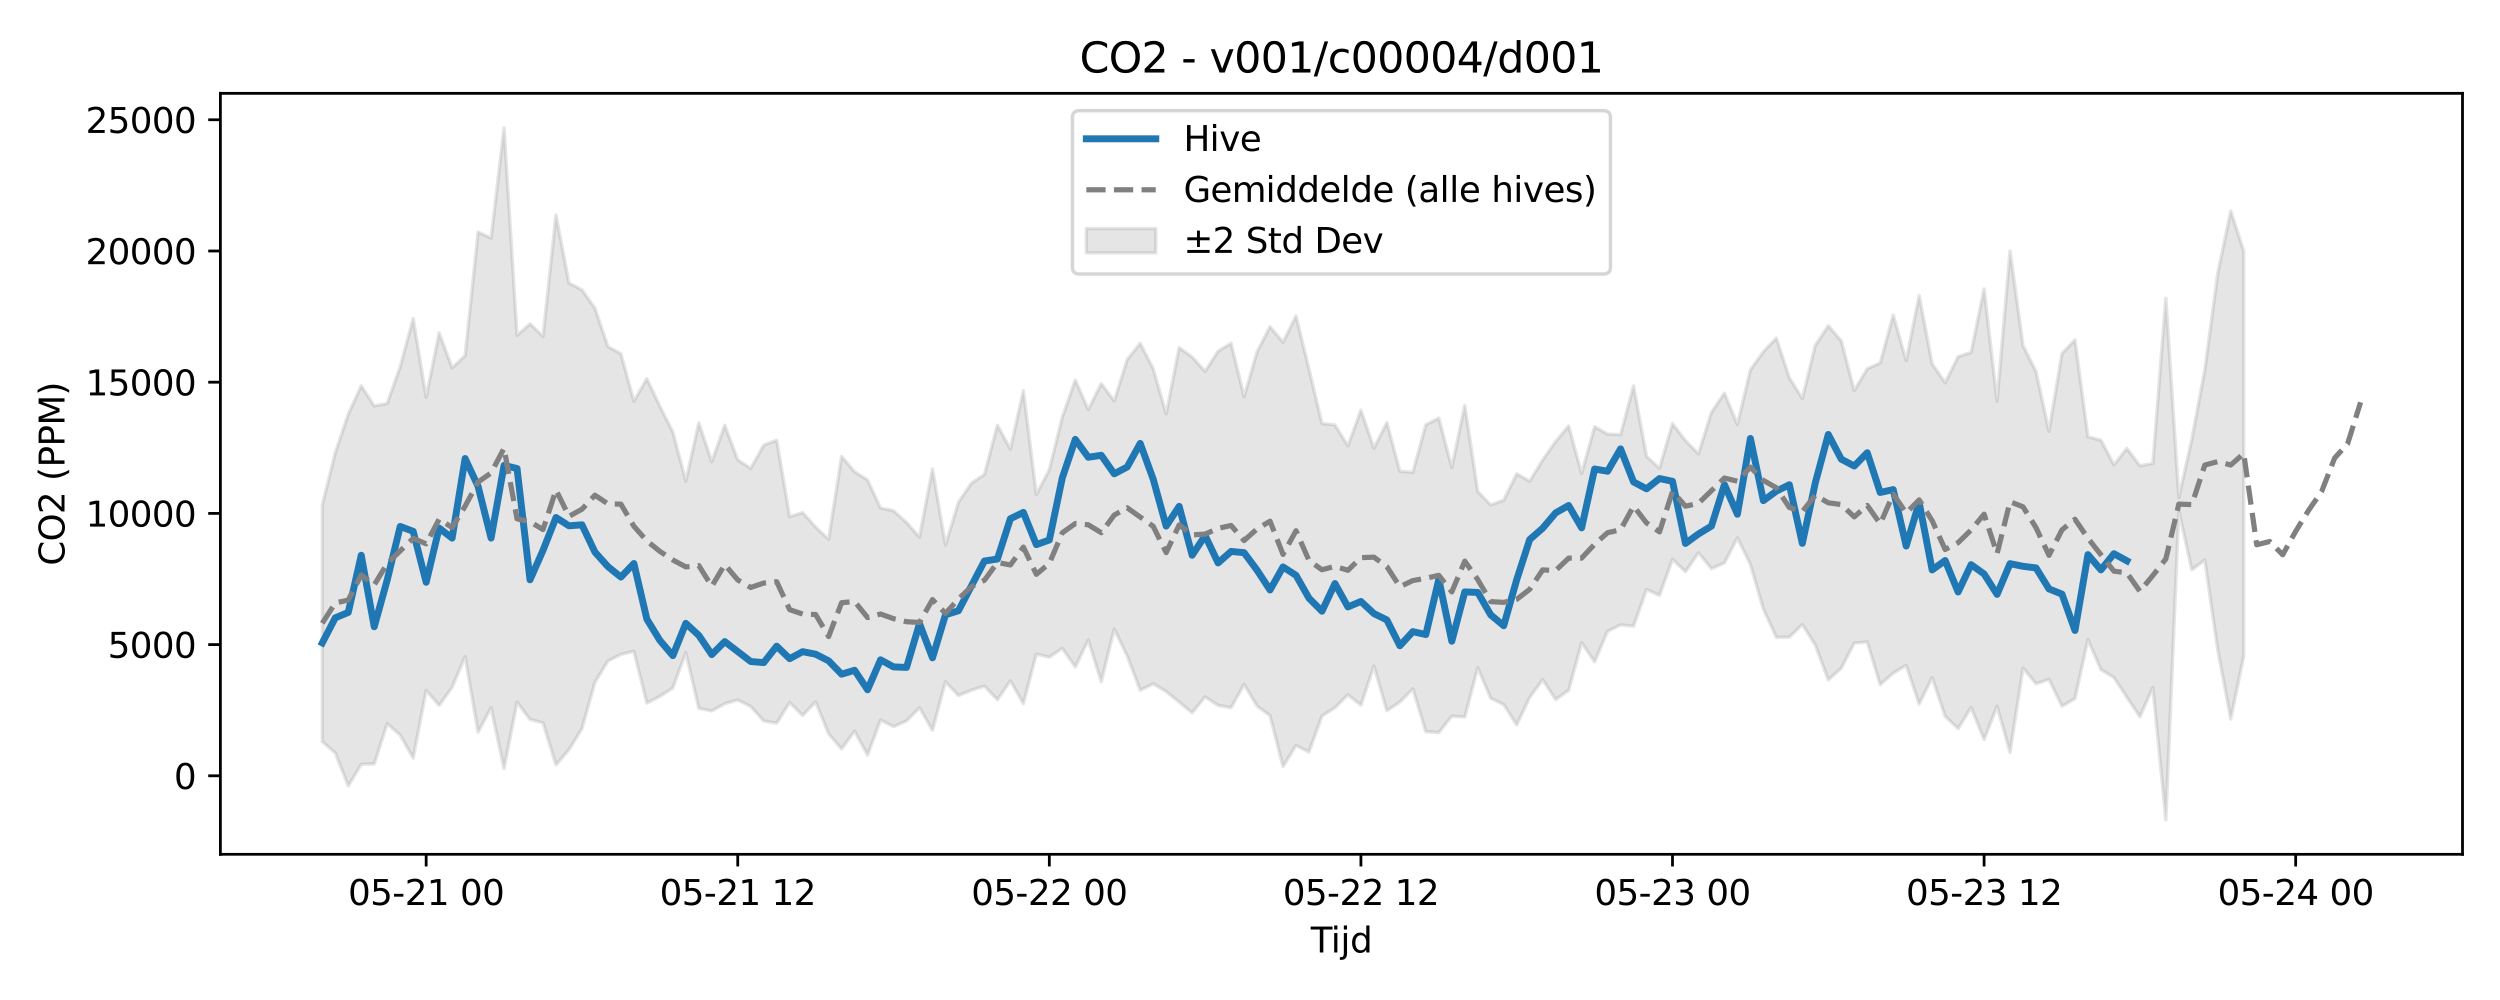 <?xml version="1.0" encoding="utf-8" standalone="no"?>
<!DOCTYPE svg PUBLIC "-//W3C//DTD SVG 1.1//EN"
  "http://www.w3.org/Graphics/SVG/1.1/DTD/svg11.dtd">
<svg xmlns:xlink="http://www.w3.org/1999/xlink" width="720pt" height="288pt" viewBox="0 0 720 288" xmlns="http://www.w3.org/2000/svg" version="1.1">
 <defs>
  <style type="text/css">*{stroke-linejoin: round; stroke-linecap: butt}</style>
 </defs>
 <g id="figure_1">
  <g id="patch_1">
   <path d="M 0 288 
L 720 288 
L 720 0 
L 0 0 
z
" style="fill: #ffffff"/>
  </g>
  <g id="axes_1">
   <g id="patch_2">
    <path d="M 63.47 246.04 
L 709.2 246.04 
L 709.2 26.88 
L 63.47 26.88 
z
" style="fill: #ffffff"/>
   </g>
   <g id="FillBetweenPolyCollection_1">
    <defs>
     <path id="m060944033e" d="M 92.821 -142.582 
L 92.821 -74.431 
L 96.56 -71.145 
L 100.299 -61.652 
L 104.038 -67.884 
L 107.777 -67.979 
L 111.516 -79.606 
L 115.256 -76.286 
L 118.995 -69.664 
L 122.734 -89.159 
L 126.473 -84.851 
L 130.212 -90.054 
L 133.951 -98.899 
L 137.69 -77.145 
L 141.429 -84.16 
L 145.168 -66.659 
L 148.907 -85.756 
L 152.646 -80.799 
L 156.385 -79.826 
L 160.124 -67.703 
L 163.863 -72.093 
L 167.602 -78.157 
L 171.341 -91.5 
L 175.08 -97.639 
L 178.819 -99.522 
L 182.558 -100.439 
L 186.297 -85.517 
L 190.036 -87.449 
L 193.775 -89.864 
L 197.514 -100.043 
L 201.253 -84.02 
L 204.992 -83.253 
L 208.731 -85.324 
L 212.47 -86.401 
L 216.209 -84.531 
L 219.948 -80.368 
L 223.687 -79.735 
L 227.426 -85.67 
L 231.165 -81.94 
L 234.904 -85.858 
L 238.643 -76.657 
L 242.382 -72.295 
L 246.121 -77.42 
L 249.861 -70.531 
L 253.6 -80.648 
L 257.339 -78.737 
L 261.078 -80.37 
L 264.817 -84.152 
L 268.556 -77.69 
L 272.295 -91.632 
L 276.034 -87.687 
L 279.773 -89.216 
L 283.512 -90.406 
L 287.251 -86.485 
L 290.99 -91.922 
L 294.729 -85.371 
L 298.468 -99.619 
L 302.207 -98.741 
L 305.946 -101.253 
L 309.685 -95.909 
L 313.424 -103.664 
L 317.163 -91.67 
L 320.902 -106.81 
L 324.641 -99.066 
L 328.38 -89.209 
L 332.119 -91.063 
L 335.858 -88.844 
L 339.597 -85.78 
L 343.336 -82.727 
L 347.075 -87.308 
L 350.814 -84.834 
L 354.553 -84.187 
L 358.292 -90.902 
L 362.031 -84.661 
L 365.77 -81.883 
L 369.509 -67.209 
L 373.248 -73.285 
L 376.987 -71.431 
L 380.726 -81.796 
L 384.465 -84.184 
L 388.205 -87.911 
L 391.944 -84.917 
L 395.683 -96.164 
L 399.422 -83.306 
L 403.161 -85.813 
L 406.9 -89.608 
L 410.639 -77.289 
L 414.378 -77.015 
L 418.117 -81.737 
L 421.856 -81.507 
L 425.595 -95.717 
L 429.334 -86.89 
L 433.073 -85.09 
L 436.812 -79.228 
L 440.551 -87.145 
L 444.29 -92.235 
L 448.029 -86.521 
L 451.768 -89.191 
L 455.507 -102.9 
L 459.246 -97.403 
L 462.985 -106.196 
L 466.724 -108.024 
L 470.463 -107.678 
L 474.202 -118.213 
L 477.941 -116.516 
L 481.68 -126.924 
L 485.419 -123.344 
L 489.158 -128.798 
L 492.897 -124.229 
L 496.636 -125.878 
L 500.375 -133.09 
L 504.114 -125.457 
L 507.853 -112.599 
L 511.592 -104.428 
L 515.331 -104.505 
L 519.07 -108.138 
L 522.809 -102.211 
L 526.549 -92.204 
L 530.288 -95.549 
L 534.027 -102.781 
L 537.766 -103.112 
L 541.505 -90.831 
L 545.244 -94.121 
L 548.983 -96.384 
L 552.722 -85.214 
L 556.461 -92.885 
L 560.2 -81.709 
L 563.939 -78.172 
L 567.678 -84.229 
L 571.417 -75.04 
L 575.156 -84.591 
L 578.895 -71.327 
L 582.634 -95.593 
L 586.373 -91.08 
L 590.112 -92.343 
L 593.851 -84.615 
L 597.59 -86.811 
L 601.329 -103.764 
L 605.068 -95.169 
L 608.807 -92.879 
L 612.546 -87.188 
L 616.285 -81.563 
L 620.024 -90.017 
L 623.763 -51.922 
L 627.502 -140.924 
L 631.241 -123.886 
L 634.98 -126.703 
L 638.719 -100.788 
L 642.458 -80.925 
L 646.197 -99.09 
L 646.197 -215.683 
L 646.197 -215.683 
L 642.458 -227.232 
L 638.719 -209.337 
L 634.98 -181.419 
L 631.241 -161.455 
L 627.502 -144.706 
L 623.763 -202.133 
L 620.024 -154.523 
L 616.285 -153.862 
L 612.546 -158.852 
L 608.807 -154.135 
L 605.068 -161.239 
L 601.329 -162.185 
L 597.59 -190.086 
L 593.851 -186.2 
L 590.112 -163.769 
L 586.373 -180.991 
L 582.634 -188.462 
L 578.895 -215.692 
L 575.156 -172.458 
L 571.417 -204.789 
L 567.678 -186.514 
L 563.939 -185.257 
L 560.2 -177.774 
L 556.461 -183.202 
L 552.722 -202.868 
L 548.983 -184.113 
L 545.244 -197.262 
L 541.505 -183.45 
L 537.766 -181.78 
L 534.027 -175.493 
L 530.288 -189.837 
L 526.549 -194.163 
L 522.809 -188.544 
L 519.07 -173.212 
L 515.331 -179.187 
L 511.592 -190.616 
L 507.853 -186.693 
L 504.114 -181.476 
L 500.375 -165.743 
L 496.636 -174.78 
L 492.897 -169.25 
L 489.158 -157.274 
L 485.419 -161.089 
L 481.68 -166.003 
L 477.941 -153.123 
L 474.202 -156.582 
L 470.463 -176.817 
L 466.724 -162.819 
L 462.985 -162.967 
L 459.246 -165.115 
L 455.507 -151.637 
L 451.768 -165.326 
L 448.029 -160.861 
L 444.29 -155.5 
L 440.551 -149.408 
L 436.812 -151.544 
L 433.073 -143.947 
L 429.334 -142.571 
L 425.595 -146.431 
L 421.856 -171.253 
L 418.117 -153.34 
L 414.378 -167.585 
L 410.639 -165.643 
L 406.9 -151.987 
L 403.161 -152.252 
L 399.422 -166.296 
L 395.683 -158.924 
L 391.944 -169.873 
L 388.205 -159.595 
L 384.465 -165.611 
L 380.726 -166.033 
L 376.987 -181.702 
L 373.248 -197.014 
L 369.509 -189.448 
L 365.77 -193.899 
L 362.031 -186.677 
L 358.292 -173.729 
L 354.553 -189.147 
L 350.814 -186.843 
L 347.075 -181.04 
L 343.336 -185.186 
L 339.597 -187.873 
L 335.858 -168.841 
L 332.119 -181.792 
L 328.38 -189.104 
L 324.641 -184.44 
L 320.902 -172.53 
L 317.163 -177.501 
L 313.424 -170.067 
L 309.685 -178.528 
L 305.946 -167.882 
L 302.207 -152.723 
L 298.468 -145.575 
L 294.729 -175.508 
L 290.99 -158.661 
L 287.251 -165.527 
L 283.512 -151.35 
L 279.773 -148.841 
L 276.034 -143.321 
L 272.295 -131.038 
L 268.556 -152.947 
L 264.817 -133.321 
L 261.078 -137.52 
L 257.339 -140.909 
L 253.6 -141.687 
L 249.861 -149.738 
L 246.121 -152.136 
L 242.382 -156.552 
L 238.643 -132.701 
L 234.904 -136.189 
L 231.165 -140.37 
L 227.426 -139.183 
L 223.687 -161.194 
L 219.948 -159.801 
L 216.209 -153.077 
L 212.47 -155.555 
L 208.731 -165.525 
L 204.992 -155.017 
L 201.253 -166.219 
L 197.514 -149.438 
L 193.775 -163.588 
L 190.036 -170.99 
L 186.297 -178.936 
L 182.558 -172.445 
L 178.819 -186.101 
L 175.08 -188.157 
L 171.341 -199.267 
L 167.602 -204.533 
L 163.863 -206.478 
L 160.124 -226.068 
L 156.385 -191.141 
L 152.646 -194.734 
L 148.907 -191.411 
L 145.168 -251.158 
L 141.429 -219.427 
L 137.69 -221.19 
L 133.951 -185.564 
L 130.212 -182.077 
L 126.473 -192.121 
L 122.734 -173.584 
L 118.995 -196.253 
L 115.256 -182.379 
L 111.516 -171.791 
L 107.777 -171.103 
L 104.038 -176.885 
L 100.299 -168.69 
L 96.56 -157.588 
L 92.821 -142.582 
z
" style="stroke: #808080; stroke-opacity: 0.2"/>
    </defs>
    <g clip-path="url(#p2f718835fe)">
     <use xlink:href="#m060944033e" x="0" y="288" style="fill: #808080; fill-opacity: 0.2; stroke: #808080; stroke-opacity: 0.2"/>
    </g>
   </g>
   <g id="matplotlib.axis_1">
    <g id="xtick_1">
     <g id="line2d_1">
      <defs>
       <path id="mfdca5cb10d" d="M 0 0 
L 0 3.5 
" style="stroke: #000000; stroke-width: 0.8"/>
      </defs>
      <g>
       <use xlink:href="#mfdca5cb10d" x="122.734" y="246.04" style="stroke: #000000; stroke-width: 0.8"/>
      </g>
     </g>
     <g id="text_1">
      <!-- 05-21 00 -->
      <g transform="translate(100.253 260.638) scale(0.1 -0.1)">
       <defs>
        <path id="DejaVuSans-30" d="M 2034 4250 
Q 1547 4250 1301 3770 
Q 1056 3291 1056 2328 
Q 1056 1369 1301 889 
Q 1547 409 2034 409 
Q 2525 409 2770 889 
Q 3016 1369 3016 2328 
Q 3016 3291 2770 3770 
Q 2525 4250 2034 4250 
z
M 2034 4750 
Q 2819 4750 3233 4129 
Q 3647 3509 3647 2328 
Q 3647 1150 3233 529 
Q 2819 -91 2034 -91 
Q 1250 -91 836 529 
Q 422 1150 422 2328 
Q 422 3509 836 4129 
Q 1250 4750 2034 4750 
z
" transform="scale(0.016)"/>
        <path id="DejaVuSans-35" d="M 691 4666 
L 3169 4666 
L 3169 4134 
L 1269 4134 
L 1269 2991 
Q 1406 3038 1543 3061 
Q 1681 3084 1819 3084 
Q 2600 3084 3056 2656 
Q 3513 2228 3513 1497 
Q 3513 744 3044 326 
Q 2575 -91 1722 -91 
Q 1428 -91 1123 -41 
Q 819 9 494 109 
L 494 744 
Q 775 591 1075 516 
Q 1375 441 1709 441 
Q 2250 441 2565 725 
Q 2881 1009 2881 1497 
Q 2881 1984 2565 2268 
Q 2250 2553 1709 2553 
Q 1456 2553 1204 2497 
Q 953 2441 691 2322 
L 691 4666 
z
" transform="scale(0.016)"/>
        <path id="DejaVuSans-2d" d="M 313 2009 
L 1997 2009 
L 1997 1497 
L 313 1497 
L 313 2009 
z
" transform="scale(0.016)"/>
        <path id="DejaVuSans-32" d="M 1228 531 
L 3431 531 
L 3431 0 
L 469 0 
L 469 531 
Q 828 903 1448 1529 
Q 2069 2156 2228 2338 
Q 2531 2678 2651 2914 
Q 2772 3150 2772 3378 
Q 2772 3750 2511 3984 
Q 2250 4219 1831 4219 
Q 1534 4219 1204 4116 
Q 875 4013 500 3803 
L 500 4441 
Q 881 4594 1212 4672 
Q 1544 4750 1819 4750 
Q 2544 4750 2975 4387 
Q 3406 4025 3406 3419 
Q 3406 3131 3298 2873 
Q 3191 2616 2906 2266 
Q 2828 2175 2409 1742 
Q 1991 1309 1228 531 
z
" transform="scale(0.016)"/>
        <path id="DejaVuSans-31" d="M 794 531 
L 1825 531 
L 1825 4091 
L 703 3866 
L 703 4441 
L 1819 4666 
L 2450 4666 
L 2450 531 
L 3481 531 
L 3481 0 
L 794 0 
L 794 531 
z
" transform="scale(0.016)"/>
        <path id="DejaVuSans-20" transform="scale(0.016)"/>
       </defs>
       <use xlink:href="#DejaVuSans-30"/>
       <use xlink:href="#DejaVuSans-35" transform="translate(63.623 0)"/>
       <use xlink:href="#DejaVuSans-2d" transform="translate(127.246 0)"/>
       <use xlink:href="#DejaVuSans-32" transform="translate(163.33 0)"/>
       <use xlink:href="#DejaVuSans-31" transform="translate(226.953 0)"/>
       <use xlink:href="#DejaVuSans-20" transform="translate(290.576 0)"/>
       <use xlink:href="#DejaVuSans-30" transform="translate(322.363 0)"/>
       <use xlink:href="#DejaVuSans-30" transform="translate(385.986 0)"/>
      </g>
     </g>
    </g>
    <g id="xtick_2">
     <g id="line2d_2">
      <g>
       <use xlink:href="#mfdca5cb10d" x="212.47" y="246.04" style="stroke: #000000; stroke-width: 0.8"/>
      </g>
     </g>
     <g id="text_2">
      <!-- 05-21 12 -->
      <g transform="translate(189.99 260.638) scale(0.1 -0.1)">
       <use xlink:href="#DejaVuSans-30"/>
       <use xlink:href="#DejaVuSans-35" transform="translate(63.623 0)"/>
       <use xlink:href="#DejaVuSans-2d" transform="translate(127.246 0)"/>
       <use xlink:href="#DejaVuSans-32" transform="translate(163.33 0)"/>
       <use xlink:href="#DejaVuSans-31" transform="translate(226.953 0)"/>
       <use xlink:href="#DejaVuSans-20" transform="translate(290.576 0)"/>
       <use xlink:href="#DejaVuSans-31" transform="translate(322.363 0)"/>
       <use xlink:href="#DejaVuSans-32" transform="translate(385.986 0)"/>
      </g>
     </g>
    </g>
    <g id="xtick_3">
     <g id="line2d_3">
      <g>
       <use xlink:href="#mfdca5cb10d" x="302.207" y="246.04" style="stroke: #000000; stroke-width: 0.8"/>
      </g>
     </g>
     <g id="text_3">
      <!-- 05-22 00 -->
      <g transform="translate(279.726 260.638) scale(0.1 -0.1)">
       <use xlink:href="#DejaVuSans-30"/>
       <use xlink:href="#DejaVuSans-35" transform="translate(63.623 0)"/>
       <use xlink:href="#DejaVuSans-2d" transform="translate(127.246 0)"/>
       <use xlink:href="#DejaVuSans-32" transform="translate(163.33 0)"/>
       <use xlink:href="#DejaVuSans-32" transform="translate(226.953 0)"/>
       <use xlink:href="#DejaVuSans-20" transform="translate(290.576 0)"/>
       <use xlink:href="#DejaVuSans-30" transform="translate(322.363 0)"/>
       <use xlink:href="#DejaVuSans-30" transform="translate(385.986 0)"/>
      </g>
     </g>
    </g>
    <g id="xtick_4">
     <g id="line2d_4">
      <g>
       <use xlink:href="#mfdca5cb10d" x="391.944" y="246.04" style="stroke: #000000; stroke-width: 0.8"/>
      </g>
     </g>
     <g id="text_4">
      <!-- 05-22 12 -->
      <g transform="translate(369.463 260.638) scale(0.1 -0.1)">
       <use xlink:href="#DejaVuSans-30"/>
       <use xlink:href="#DejaVuSans-35" transform="translate(63.623 0)"/>
       <use xlink:href="#DejaVuSans-2d" transform="translate(127.246 0)"/>
       <use xlink:href="#DejaVuSans-32" transform="translate(163.33 0)"/>
       <use xlink:href="#DejaVuSans-32" transform="translate(226.953 0)"/>
       <use xlink:href="#DejaVuSans-20" transform="translate(290.576 0)"/>
       <use xlink:href="#DejaVuSans-31" transform="translate(322.363 0)"/>
       <use xlink:href="#DejaVuSans-32" transform="translate(385.986 0)"/>
      </g>
     </g>
    </g>
    <g id="xtick_5">
     <g id="line2d_5">
      <g>
       <use xlink:href="#mfdca5cb10d" x="481.68" y="246.04" style="stroke: #000000; stroke-width: 0.8"/>
      </g>
     </g>
     <g id="text_5">
      <!-- 05-23 00 -->
      <g transform="translate(459.2 260.638) scale(0.1 -0.1)">
       <defs>
        <path id="DejaVuSans-33" d="M 2597 2516 
Q 3050 2419 3304 2112 
Q 3559 1806 3559 1356 
Q 3559 666 3084 287 
Q 2609 -91 1734 -91 
Q 1441 -91 1130 -33 
Q 819 25 488 141 
L 488 750 
Q 750 597 1062 519 
Q 1375 441 1716 441 
Q 2309 441 2620 675 
Q 2931 909 2931 1356 
Q 2931 1769 2642 2001 
Q 2353 2234 1838 2234 
L 1294 2234 
L 1294 2753 
L 1863 2753 
Q 2328 2753 2575 2939 
Q 2822 3125 2822 3475 
Q 2822 3834 2567 4026 
Q 2313 4219 1838 4219 
Q 1578 4219 1281 4162 
Q 984 4106 628 3988 
L 628 4550 
Q 988 4650 1302 4700 
Q 1616 4750 1894 4750 
Q 2613 4750 3031 4423 
Q 3450 4097 3450 3541 
Q 3450 3153 3228 2886 
Q 3006 2619 2597 2516 
z
" transform="scale(0.016)"/>
       </defs>
       <use xlink:href="#DejaVuSans-30"/>
       <use xlink:href="#DejaVuSans-35" transform="translate(63.623 0)"/>
       <use xlink:href="#DejaVuSans-2d" transform="translate(127.246 0)"/>
       <use xlink:href="#DejaVuSans-32" transform="translate(163.33 0)"/>
       <use xlink:href="#DejaVuSans-33" transform="translate(226.953 0)"/>
       <use xlink:href="#DejaVuSans-20" transform="translate(290.576 0)"/>
       <use xlink:href="#DejaVuSans-30" transform="translate(322.363 0)"/>
       <use xlink:href="#DejaVuSans-30" transform="translate(385.986 0)"/>
      </g>
     </g>
    </g>
    <g id="xtick_6">
     <g id="line2d_6">
      <g>
       <use xlink:href="#mfdca5cb10d" x="571.417" y="246.04" style="stroke: #000000; stroke-width: 0.8"/>
      </g>
     </g>
     <g id="text_6">
      <!-- 05-23 12 -->
      <g transform="translate(548.936 260.638) scale(0.1 -0.1)">
       <use xlink:href="#DejaVuSans-30"/>
       <use xlink:href="#DejaVuSans-35" transform="translate(63.623 0)"/>
       <use xlink:href="#DejaVuSans-2d" transform="translate(127.246 0)"/>
       <use xlink:href="#DejaVuSans-32" transform="translate(163.33 0)"/>
       <use xlink:href="#DejaVuSans-33" transform="translate(226.953 0)"/>
       <use xlink:href="#DejaVuSans-20" transform="translate(290.576 0)"/>
       <use xlink:href="#DejaVuSans-31" transform="translate(322.363 0)"/>
       <use xlink:href="#DejaVuSans-32" transform="translate(385.986 0)"/>
      </g>
     </g>
    </g>
    <g id="xtick_7">
     <g id="line2d_7">
      <g>
       <use xlink:href="#mfdca5cb10d" x="661.154" y="246.04" style="stroke: #000000; stroke-width: 0.8"/>
      </g>
     </g>
     <g id="text_7">
      <!-- 05-24 00 -->
      <g transform="translate(638.673 260.638) scale(0.1 -0.1)">
       <defs>
        <path id="DejaVuSans-34" d="M 2419 4116 
L 825 1625 
L 2419 1625 
L 2419 4116 
z
M 2253 4666 
L 3047 4666 
L 3047 1625 
L 3713 1625 
L 3713 1100 
L 3047 1100 
L 3047 0 
L 2419 0 
L 2419 1100 
L 313 1100 
L 313 1709 
L 2253 4666 
z
" transform="scale(0.016)"/>
       </defs>
       <use xlink:href="#DejaVuSans-30"/>
       <use xlink:href="#DejaVuSans-35" transform="translate(63.623 0)"/>
       <use xlink:href="#DejaVuSans-2d" transform="translate(127.246 0)"/>
       <use xlink:href="#DejaVuSans-32" transform="translate(163.33 0)"/>
       <use xlink:href="#DejaVuSans-34" transform="translate(226.953 0)"/>
       <use xlink:href="#DejaVuSans-20" transform="translate(290.576 0)"/>
       <use xlink:href="#DejaVuSans-30" transform="translate(322.363 0)"/>
       <use xlink:href="#DejaVuSans-30" transform="translate(385.986 0)"/>
      </g>
     </g>
    </g>
    <g id="text_8">
     <!-- Tijd -->
     <g transform="translate(377.485 274.317) scale(0.1 -0.1)">
      <defs>
       <path id="DejaVuSans-54" d="M -19 4666 
L 3928 4666 
L 3928 4134 
L 2272 4134 
L 2272 0 
L 1638 0 
L 1638 4134 
L -19 4134 
L -19 4666 
z
" transform="scale(0.016)"/>
       <path id="DejaVuSans-69" d="M 603 3500 
L 1178 3500 
L 1178 0 
L 603 0 
L 603 3500 
z
M 603 4863 
L 1178 4863 
L 1178 4134 
L 603 4134 
L 603 4863 
z
" transform="scale(0.016)"/>
       <path id="DejaVuSans-6a" d="M 603 3500 
L 1178 3500 
L 1178 -63 
Q 1178 -731 923 -1031 
Q 669 -1331 103 -1331 
L -116 -1331 
L -116 -844 
L 38 -844 
Q 366 -844 484 -692 
Q 603 -541 603 -63 
L 603 3500 
z
M 603 4863 
L 1178 4863 
L 1178 4134 
L 603 4134 
L 603 4863 
z
" transform="scale(0.016)"/>
       <path id="DejaVuSans-64" d="M 2906 2969 
L 2906 4863 
L 3481 4863 
L 3481 0 
L 2906 0 
L 2906 525 
Q 2725 213 2448 61 
Q 2172 -91 1784 -91 
Q 1150 -91 751 415 
Q 353 922 353 1747 
Q 353 2572 751 3078 
Q 1150 3584 1784 3584 
Q 2172 3584 2448 3432 
Q 2725 3281 2906 2969 
z
M 947 1747 
Q 947 1113 1208 752 
Q 1469 391 1925 391 
Q 2381 391 2643 752 
Q 2906 1113 2906 1747 
Q 2906 2381 2643 2742 
Q 2381 3103 1925 3103 
Q 1469 3103 1208 2742 
Q 947 2381 947 1747 
z
" transform="scale(0.016)"/>
      </defs>
      <use xlink:href="#DejaVuSans-54"/>
      <use xlink:href="#DejaVuSans-69" transform="translate(57.959 0)"/>
      <use xlink:href="#DejaVuSans-6a" transform="translate(85.742 0)"/>
      <use xlink:href="#DejaVuSans-64" transform="translate(113.525 0)"/>
     </g>
    </g>
   </g>
   <g id="matplotlib.axis_2">
    <g id="ytick_1">
     <g id="line2d_8">
      <defs>
       <path id="m9e570d525a" d="M 0 0 
L -3.5 0 
" style="stroke: #000000; stroke-width: 0.8"/>
      </defs>
      <g>
       <use xlink:href="#m9e570d525a" x="63.47" y="223.436" style="stroke: #000000; stroke-width: 0.8"/>
      </g>
     </g>
     <g id="text_9">
      <!-- 0 -->
      <g transform="translate(50.108 227.235) scale(0.1 -0.1)">
       <use xlink:href="#DejaVuSans-30"/>
      </g>
     </g>
    </g>
    <g id="ytick_2">
     <g id="line2d_9">
      <g>
       <use xlink:href="#m9e570d525a" x="63.47" y="185.647" style="stroke: #000000; stroke-width: 0.8"/>
      </g>
     </g>
     <g id="text_10">
      <!-- 5000 -->
      <g transform="translate(31.02 189.447) scale(0.1 -0.1)">
       <use xlink:href="#DejaVuSans-35"/>
       <use xlink:href="#DejaVuSans-30" transform="translate(63.623 0)"/>
       <use xlink:href="#DejaVuSans-30" transform="translate(127.246 0)"/>
       <use xlink:href="#DejaVuSans-30" transform="translate(190.869 0)"/>
      </g>
     </g>
    </g>
    <g id="ytick_3">
     <g id="line2d_10">
      <g>
       <use xlink:href="#m9e570d525a" x="63.47" y="147.859" style="stroke: #000000; stroke-width: 0.8"/>
      </g>
     </g>
     <g id="text_11">
      <!-- 10000 -->
      <g transform="translate(24.657 151.658) scale(0.1 -0.1)">
       <use xlink:href="#DejaVuSans-31"/>
       <use xlink:href="#DejaVuSans-30" transform="translate(63.623 0)"/>
       <use xlink:href="#DejaVuSans-30" transform="translate(127.246 0)"/>
       <use xlink:href="#DejaVuSans-30" transform="translate(190.869 0)"/>
       <use xlink:href="#DejaVuSans-30" transform="translate(254.492 0)"/>
      </g>
     </g>
    </g>
    <g id="ytick_4">
     <g id="line2d_11">
      <g>
       <use xlink:href="#m9e570d525a" x="63.47" y="110.071" style="stroke: #000000; stroke-width: 0.8"/>
      </g>
     </g>
     <g id="text_12">
      <!-- 15000 -->
      <g transform="translate(24.657 113.87) scale(0.1 -0.1)">
       <use xlink:href="#DejaVuSans-31"/>
       <use xlink:href="#DejaVuSans-35" transform="translate(63.623 0)"/>
       <use xlink:href="#DejaVuSans-30" transform="translate(127.246 0)"/>
       <use xlink:href="#DejaVuSans-30" transform="translate(190.869 0)"/>
       <use xlink:href="#DejaVuSans-30" transform="translate(254.492 0)"/>
      </g>
     </g>
    </g>
    <g id="ytick_5">
     <g id="line2d_12">
      <g>
       <use xlink:href="#m9e570d525a" x="63.47" y="72.283" style="stroke: #000000; stroke-width: 0.8"/>
      </g>
     </g>
     <g id="text_13">
      <!-- 20000 -->
      <g transform="translate(24.657 76.082) scale(0.1 -0.1)">
       <use xlink:href="#DejaVuSans-32"/>
       <use xlink:href="#DejaVuSans-30" transform="translate(63.623 0)"/>
       <use xlink:href="#DejaVuSans-30" transform="translate(127.246 0)"/>
       <use xlink:href="#DejaVuSans-30" transform="translate(190.869 0)"/>
       <use xlink:href="#DejaVuSans-30" transform="translate(254.492 0)"/>
      </g>
     </g>
    </g>
    <g id="ytick_6">
     <g id="line2d_13">
      <g>
       <use xlink:href="#m9e570d525a" x="63.47" y="34.494" style="stroke: #000000; stroke-width: 0.8"/>
      </g>
     </g>
     <g id="text_14">
      <!-- 25000 -->
      <g transform="translate(24.657 38.293) scale(0.1 -0.1)">
       <use xlink:href="#DejaVuSans-32"/>
       <use xlink:href="#DejaVuSans-35" transform="translate(63.623 0)"/>
       <use xlink:href="#DejaVuSans-30" transform="translate(127.246 0)"/>
       <use xlink:href="#DejaVuSans-30" transform="translate(190.869 0)"/>
       <use xlink:href="#DejaVuSans-30" transform="translate(254.492 0)"/>
      </g>
     </g>
    </g>
    <g id="text_15">
     <!-- CO2 (PPM) -->
     <g transform="translate(18.578 162.903) rotate(-90) scale(0.1 -0.1)">
      <defs>
       <path id="DejaVuSans-43" d="M 4122 4306 
L 4122 3641 
Q 3803 3938 3442 4084 
Q 3081 4231 2675 4231 
Q 1875 4231 1450 3742 
Q 1025 3253 1025 2328 
Q 1025 1406 1450 917 
Q 1875 428 2675 428 
Q 3081 428 3442 575 
Q 3803 722 4122 1019 
L 4122 359 
Q 3791 134 3420 21 
Q 3050 -91 2638 -91 
Q 1578 -91 968 557 
Q 359 1206 359 2328 
Q 359 3453 968 4101 
Q 1578 4750 2638 4750 
Q 3056 4750 3426 4639 
Q 3797 4528 4122 4306 
z
" transform="scale(0.016)"/>
       <path id="DejaVuSans-4f" d="M 2522 4238 
Q 1834 4238 1429 3725 
Q 1025 3213 1025 2328 
Q 1025 1447 1429 934 
Q 1834 422 2522 422 
Q 3209 422 3611 934 
Q 4013 1447 4013 2328 
Q 4013 3213 3611 3725 
Q 3209 4238 2522 4238 
z
M 2522 4750 
Q 3503 4750 4090 4092 
Q 4678 3434 4678 2328 
Q 4678 1225 4090 567 
Q 3503 -91 2522 -91 
Q 1538 -91 948 565 
Q 359 1222 359 2328 
Q 359 3434 948 4092 
Q 1538 4750 2522 4750 
z
" transform="scale(0.016)"/>
       <path id="DejaVuSans-28" d="M 1984 4856 
Q 1566 4138 1362 3434 
Q 1159 2731 1159 2009 
Q 1159 1288 1364 580 
Q 1569 -128 1984 -844 
L 1484 -844 
Q 1016 -109 783 600 
Q 550 1309 550 2009 
Q 550 2706 781 3412 
Q 1013 4119 1484 4856 
L 1984 4856 
z
" transform="scale(0.016)"/>
       <path id="DejaVuSans-50" d="M 1259 4147 
L 1259 2394 
L 2053 2394 
Q 2494 2394 2734 2622 
Q 2975 2850 2975 3272 
Q 2975 3691 2734 3919 
Q 2494 4147 2053 4147 
L 1259 4147 
z
M 628 4666 
L 2053 4666 
Q 2838 4666 3239 4311 
Q 3641 3956 3641 3272 
Q 3641 2581 3239 2228 
Q 2838 1875 2053 1875 
L 1259 1875 
L 1259 0 
L 628 0 
L 628 4666 
z
" transform="scale(0.016)"/>
       <path id="DejaVuSans-4d" d="M 628 4666 
L 1569 4666 
L 2759 1491 
L 3956 4666 
L 4897 4666 
L 4897 0 
L 4281 0 
L 4281 4097 
L 3078 897 
L 2444 897 
L 1241 4097 
L 1241 0 
L 628 0 
L 628 4666 
z
" transform="scale(0.016)"/>
       <path id="DejaVuSans-29" d="M 513 4856 
L 1013 4856 
Q 1481 4119 1714 3412 
Q 1947 2706 1947 2009 
Q 1947 1309 1714 600 
Q 1481 -109 1013 -844 
L 513 -844 
Q 928 -128 1133 580 
Q 1338 1288 1338 2009 
Q 1338 2731 1133 3434 
Q 928 4138 513 4856 
z
" transform="scale(0.016)"/>
      </defs>
      <use xlink:href="#DejaVuSans-43"/>
      <use xlink:href="#DejaVuSans-4f" transform="translate(69.824 0)"/>
      <use xlink:href="#DejaVuSans-32" transform="translate(148.535 0)"/>
      <use xlink:href="#DejaVuSans-20" transform="translate(212.158 0)"/>
      <use xlink:href="#DejaVuSans-28" transform="translate(243.945 0)"/>
      <use xlink:href="#DejaVuSans-50" transform="translate(282.959 0)"/>
      <use xlink:href="#DejaVuSans-50" transform="translate(343.262 0)"/>
      <use xlink:href="#DejaVuSans-4d" transform="translate(403.564 0)"/>
      <use xlink:href="#DejaVuSans-29" transform="translate(489.844 0)"/>
     </g>
    </g>
   </g>
   <g id="line2d_14">
    <path d="M 92.821 185.149 
L 96.56 177.936 
L 100.299 176.377 
L 104.038 159.919 
L 107.777 180.498 
L 111.516 167.035 
L 115.256 151.623 
L 118.995 153.026 
L 122.734 167.683 
L 126.473 152.091 
L 130.212 154.976 
L 133.951 132.054 
L 137.69 140.085 
L 141.429 154.966 
L 145.168 134.036 
L 148.907 134.933 
L 152.646 166.977 
L 156.385 158.493 
L 160.124 149.048 
L 163.863 151.431 
L 167.602 151.147 
L 171.341 159.002 
L 175.08 163.181 
L 178.819 166.196 
L 182.558 162.29 
L 186.297 178.316 
L 190.036 184.42 
L 193.775 188.824 
L 197.514 179.526 
L 201.253 182.985 
L 204.992 188.522 
L 208.731 184.773 
L 216.209 190.517 
L 219.948 190.832 
L 223.687 186.101 
L 227.426 189.698 
L 231.165 187.68 
L 234.904 188.406 
L 238.643 190.315 
L 242.382 194.167 
L 246.121 193.036 
L 249.861 198.654 
L 253.6 190.026 
L 257.339 192.069 
L 261.078 192.215 
L 264.817 179.611 
L 268.556 189.454 
L 272.295 177.064 
L 276.034 175.89 
L 283.512 161.576 
L 287.251 160.999 
L 290.99 149.396 
L 294.729 147.574 
L 298.468 156.86 
L 302.207 155.505 
L 305.946 137.621 
L 309.685 126.546 
L 313.424 131.688 
L 317.163 131.126 
L 320.902 136.462 
L 324.641 134.49 
L 328.38 127.708 
L 332.119 138.001 
L 335.858 151.509 
L 339.597 145.834 
L 343.336 159.906 
L 347.075 154.245 
L 350.814 162.113 
L 354.553 158.818 
L 358.292 159.168 
L 362.031 164.211 
L 365.77 169.912 
L 369.509 163.277 
L 373.248 165.688 
L 376.987 172.283 
L 380.726 176.029 
L 384.465 168.061 
L 388.205 174.797 
L 391.944 173.218 
L 395.683 176.707 
L 399.422 178.546 
L 403.161 185.977 
L 406.9 181.916 
L 410.639 182.748 
L 414.378 166.851 
L 418.117 184.67 
L 421.856 170.472 
L 425.595 170.623 
L 429.334 177.095 
L 433.073 180.208 
L 436.812 166.95 
L 440.551 155.389 
L 444.29 152.119 
L 448.029 147.71 
L 451.768 145.582 
L 455.507 152.013 
L 459.246 135.077 
L 462.985 135.714 
L 466.724 129.282 
L 470.463 138.792 
L 474.202 140.78 
L 477.941 137.817 
L 481.68 138.616 
L 485.419 156.51 
L 489.158 153.784 
L 492.897 151.507 
L 496.636 139.578 
L 500.375 148.103 
L 504.114 126.282 
L 507.853 144.184 
L 511.592 141.454 
L 515.331 139.604 
L 519.07 156.485 
L 522.809 139.054 
L 526.549 125.131 
L 530.288 132.24 
L 534.027 134.21 
L 537.766 130.393 
L 541.505 141.833 
L 545.244 141.004 
L 548.983 157.256 
L 552.722 144.753 
L 556.461 164.141 
L 560.2 161.433 
L 563.939 170.489 
L 567.678 162.617 
L 571.417 165.305 
L 575.156 171.177 
L 578.895 162.337 
L 582.634 163.093 
L 586.373 163.559 
L 590.112 169.615 
L 593.851 171.112 
L 597.59 181.574 
L 601.329 159.737 
L 605.068 164.121 
L 608.807 159.47 
L 612.546 161.516 
L 612.546 161.516 
" clip-path="url(#p2f718835fe)" style="fill: none; stroke: #1f77b4; stroke-width: 2; stroke-linecap: square"/>
   </g>
   <g id="line2d_15">
    <path d="M 92.821 179.494 
L 96.56 173.634 
L 100.299 172.829 
L 104.038 165.615 
L 107.777 168.459 
L 111.516 162.301 
L 118.995 155.042 
L 122.734 156.628 
L 126.473 149.514 
L 130.212 151.934 
L 133.951 145.769 
L 137.69 138.832 
L 141.429 136.206 
L 145.168 129.092 
L 148.907 149.417 
L 152.646 150.233 
L 156.385 152.517 
L 160.124 141.114 
L 163.863 148.714 
L 167.602 146.655 
L 171.341 142.616 
L 175.08 145.102 
L 178.819 145.189 
L 182.558 151.558 
L 186.297 155.774 
L 190.036 158.78 
L 193.775 161.274 
L 197.514 163.259 
L 201.253 162.881 
L 204.992 168.865 
L 208.731 162.576 
L 212.47 167.022 
L 216.209 169.196 
L 219.948 167.916 
L 223.687 167.535 
L 227.426 175.573 
L 231.165 176.845 
L 234.904 176.976 
L 238.643 183.321 
L 242.382 173.577 
L 246.121 173.222 
L 249.861 177.865 
L 253.6 176.832 
L 257.339 178.177 
L 261.078 179.055 
L 264.817 179.263 
L 268.556 172.682 
L 272.295 176.665 
L 276.034 172.496 
L 279.773 168.972 
L 283.512 167.122 
L 287.251 161.994 
L 290.99 162.709 
L 294.729 157.561 
L 298.468 165.403 
L 302.207 162.268 
L 305.946 153.433 
L 309.685 150.782 
L 313.424 151.135 
L 317.163 153.415 
L 320.902 148.33 
L 324.641 146.247 
L 332.119 151.572 
L 335.858 159.157 
L 339.597 151.174 
L 343.336 154.044 
L 347.075 153.826 
L 350.814 152.162 
L 354.553 151.333 
L 358.292 155.684 
L 362.031 152.331 
L 365.77 150.109 
L 369.509 159.672 
L 373.248 152.85 
L 376.987 161.433 
L 380.726 164.085 
L 384.465 163.103 
L 388.205 164.247 
L 391.944 160.605 
L 395.683 160.456 
L 399.422 163.199 
L 403.161 168.968 
L 406.9 167.202 
L 410.639 166.534 
L 414.378 165.7 
L 418.117 170.462 
L 421.856 161.62 
L 425.595 166.926 
L 429.334 173.269 
L 433.073 173.482 
L 436.812 172.614 
L 440.551 169.724 
L 444.29 164.133 
L 448.029 164.309 
L 451.768 160.742 
L 455.507 160.732 
L 459.246 156.741 
L 462.985 153.419 
L 466.724 152.578 
L 470.463 145.753 
L 474.202 150.603 
L 477.941 153.181 
L 481.68 141.536 
L 485.419 145.784 
L 489.158 144.964 
L 496.636 137.671 
L 500.375 138.584 
L 504.114 134.533 
L 507.853 138.354 
L 511.592 140.478 
L 515.331 146.154 
L 519.07 147.325 
L 522.809 142.623 
L 526.549 144.816 
L 530.288 145.307 
L 534.027 148.863 
L 537.766 145.554 
L 541.505 150.859 
L 545.244 142.309 
L 548.983 147.751 
L 552.722 143.959 
L 556.461 149.957 
L 560.2 158.259 
L 563.939 156.286 
L 567.678 152.628 
L 571.417 148.085 
L 575.156 159.476 
L 578.895 144.491 
L 582.634 145.973 
L 586.373 151.964 
L 590.112 159.944 
L 593.851 152.593 
L 597.59 149.552 
L 601.329 155.026 
L 608.807 164.493 
L 612.546 164.98 
L 616.285 170.287 
L 620.024 165.73 
L 623.763 160.972 
L 627.502 145.185 
L 631.241 145.329 
L 634.98 133.939 
L 638.719 132.938 
L 642.458 133.922 
L 646.197 130.614 
L 649.936 156.893 
L 653.675 155.951 
L 657.414 159.762 
L 661.154 153.018 
L 664.893 146.945 
L 668.632 141.551 
L 672.371 131.925 
L 676.11 127.806 
L 679.849 115.868 
L 679.849 115.868 
" clip-path="url(#p2f718835fe)" style="fill: none; stroke-dasharray: 5.55,2.4; stroke-dashoffset: 0; stroke: #808080; stroke-width: 1.5"/>
   </g>
   <g id="patch_3">
    <path d="M 63.47 246.04 
L 63.47 26.88 
" style="fill: none; stroke: #000000; stroke-width: 0.8; stroke-linejoin: miter; stroke-linecap: square"/>
   </g>
   <g id="patch_4">
    <path d="M 709.2 246.04 
L 709.2 26.88 
" style="fill: none; stroke: #000000; stroke-width: 0.8; stroke-linejoin: miter; stroke-linecap: square"/>
   </g>
   <g id="patch_5">
    <path d="M 63.47 246.04 
L 709.2 246.04 
" style="fill: none; stroke: #000000; stroke-width: 0.8; stroke-linejoin: miter; stroke-linecap: square"/>
   </g>
   <g id="patch_6">
    <path d="M 63.47 26.88 
L 709.2 26.88 
" style="fill: none; stroke: #000000; stroke-width: 0.8; stroke-linejoin: miter; stroke-linecap: square"/>
   </g>
   <g id="text_16">
    <!-- CO2 - v001/c00004/d001 -->
    <g transform="translate(310.932 20.88) scale(0.12 -0.12)">
     <defs>
      <path id="DejaVuSans-76" d="M 191 3500 
L 800 3500 
L 1894 563 
L 2988 3500 
L 3597 3500 
L 2284 0 
L 1503 0 
L 191 3500 
z
" transform="scale(0.016)"/>
      <path id="DejaVuSans-2f" d="M 1625 4666 
L 2156 4666 
L 531 -594 
L 0 -594 
L 1625 4666 
z
" transform="scale(0.016)"/>
      <path id="DejaVuSans-63" d="M 3122 3366 
L 3122 2828 
Q 2878 2963 2633 3030 
Q 2388 3097 2138 3097 
Q 1578 3097 1268 2742 
Q 959 2388 959 1747 
Q 959 1106 1268 751 
Q 1578 397 2138 397 
Q 2388 397 2633 464 
Q 2878 531 3122 666 
L 3122 134 
Q 2881 22 2623 -34 
Q 2366 -91 2075 -91 
Q 1284 -91 818 406 
Q 353 903 353 1747 
Q 353 2603 823 3093 
Q 1294 3584 2113 3584 
Q 2378 3584 2631 3529 
Q 2884 3475 3122 3366 
z
" transform="scale(0.016)"/>
     </defs>
     <use xlink:href="#DejaVuSans-43"/>
     <use xlink:href="#DejaVuSans-4f" transform="translate(69.824 0)"/>
     <use xlink:href="#DejaVuSans-32" transform="translate(148.535 0)"/>
     <use xlink:href="#DejaVuSans-20" transform="translate(212.158 0)"/>
     <use xlink:href="#DejaVuSans-2d" transform="translate(243.945 0)"/>
     <use xlink:href="#DejaVuSans-20" transform="translate(280.029 0)"/>
     <use xlink:href="#DejaVuSans-76" transform="translate(311.816 0)"/>
     <use xlink:href="#DejaVuSans-30" transform="translate(370.996 0)"/>
     <use xlink:href="#DejaVuSans-30" transform="translate(434.619 0)"/>
     <use xlink:href="#DejaVuSans-31" transform="translate(498.242 0)"/>
     <use xlink:href="#DejaVuSans-2f" transform="translate(561.865 0)"/>
     <use xlink:href="#DejaVuSans-63" transform="translate(595.557 0)"/>
     <use xlink:href="#DejaVuSans-30" transform="translate(650.537 0)"/>
     <use xlink:href="#DejaVuSans-30" transform="translate(714.16 0)"/>
     <use xlink:href="#DejaVuSans-30" transform="translate(777.783 0)"/>
     <use xlink:href="#DejaVuSans-30" transform="translate(841.406 0)"/>
     <use xlink:href="#DejaVuSans-34" transform="translate(905.029 0)"/>
     <use xlink:href="#DejaVuSans-2f" transform="translate(968.652 0)"/>
     <use xlink:href="#DejaVuSans-64" transform="translate(1002.344 0)"/>
     <use xlink:href="#DejaVuSans-30" transform="translate(1065.82 0)"/>
     <use xlink:href="#DejaVuSans-30" transform="translate(1129.443 0)"/>
     <use xlink:href="#DejaVuSans-31" transform="translate(1193.066 0)"/>
    </g>
   </g>
   <g id="legend_1">
    <g id="patch_7">
     <path d="M 310.863 78.914 
L 461.807 78.914 
Q 463.807 78.914 463.807 76.914 
L 463.807 33.88 
Q 463.807 31.88 461.807 31.88 
L 310.863 31.88 
Q 308.863 31.88 308.863 33.88 
L 308.863 76.914 
Q 308.863 78.914 310.863 78.914 
z
" style="fill: #ffffff; opacity: 0.8; stroke: #cccccc; stroke-linejoin: miter"/>
    </g>
    <g id="line2d_16">
     <path d="M 312.863 39.978 
L 322.863 39.978 
L 332.863 39.978 
" style="fill: none; stroke: #1f77b4; stroke-width: 2; stroke-linecap: square"/>
    </g>
    <g id="text_17">
     <!-- Hive -->
     <g transform="translate(340.863 43.478) scale(0.1 -0.1)">
      <defs>
       <path id="DejaVuSans-48" d="M 628 4666 
L 1259 4666 
L 1259 2753 
L 3553 2753 
L 3553 4666 
L 4184 4666 
L 4184 0 
L 3553 0 
L 3553 2222 
L 1259 2222 
L 1259 0 
L 628 0 
L 628 4666 
z
" transform="scale(0.016)"/>
       <path id="DejaVuSans-65" d="M 3597 1894 
L 3597 1613 
L 953 1613 
Q 991 1019 1311 708 
Q 1631 397 2203 397 
Q 2534 397 2845 478 
Q 3156 559 3463 722 
L 3463 178 
Q 3153 47 2828 -22 
Q 2503 -91 2169 -91 
Q 1331 -91 842 396 
Q 353 884 353 1716 
Q 353 2575 817 3079 
Q 1281 3584 2069 3584 
Q 2775 3584 3186 3129 
Q 3597 2675 3597 1894 
z
M 3022 2063 
Q 3016 2534 2758 2815 
Q 2500 3097 2075 3097 
Q 1594 3097 1305 2825 
Q 1016 2553 972 2059 
L 3022 2063 
z
" transform="scale(0.016)"/>
      </defs>
      <use xlink:href="#DejaVuSans-48"/>
      <use xlink:href="#DejaVuSans-69" transform="translate(75.195 0)"/>
      <use xlink:href="#DejaVuSans-76" transform="translate(102.979 0)"/>
      <use xlink:href="#DejaVuSans-65" transform="translate(162.158 0)"/>
     </g>
    </g>
    <g id="line2d_17">
     <path d="M 312.863 54.657 
L 322.863 54.657 
L 332.863 54.657 
" style="fill: none; stroke-dasharray: 5.55,2.4; stroke-dashoffset: 0; stroke: #808080; stroke-width: 1.5"/>
    </g>
    <g id="text_18">
     <!-- Gemiddelde (alle hives) -->
     <g transform="translate(340.863 58.157) scale(0.1 -0.1)">
      <defs>
       <path id="DejaVuSans-47" d="M 3809 666 
L 3809 1919 
L 2778 1919 
L 2778 2438 
L 4434 2438 
L 4434 434 
Q 4069 175 3628 42 
Q 3188 -91 2688 -91 
Q 1594 -91 976 548 
Q 359 1188 359 2328 
Q 359 3472 976 4111 
Q 1594 4750 2688 4750 
Q 3144 4750 3555 4637 
Q 3966 4525 4313 4306 
L 4313 3634 
Q 3963 3931 3569 4081 
Q 3175 4231 2741 4231 
Q 1884 4231 1454 3753 
Q 1025 3275 1025 2328 
Q 1025 1384 1454 906 
Q 1884 428 2741 428 
Q 3075 428 3337 486 
Q 3600 544 3809 666 
z
" transform="scale(0.016)"/>
       <path id="DejaVuSans-6d" d="M 3328 2828 
Q 3544 3216 3844 3400 
Q 4144 3584 4550 3584 
Q 5097 3584 5394 3201 
Q 5691 2819 5691 2113 
L 5691 0 
L 5113 0 
L 5113 2094 
Q 5113 2597 4934 2840 
Q 4756 3084 4391 3084 
Q 3944 3084 3684 2787 
Q 3425 2491 3425 1978 
L 3425 0 
L 2847 0 
L 2847 2094 
Q 2847 2600 2669 2842 
Q 2491 3084 2119 3084 
Q 1678 3084 1418 2786 
Q 1159 2488 1159 1978 
L 1159 0 
L 581 0 
L 581 3500 
L 1159 3500 
L 1159 2956 
Q 1356 3278 1631 3431 
Q 1906 3584 2284 3584 
Q 2666 3584 2933 3390 
Q 3200 3197 3328 2828 
z
" transform="scale(0.016)"/>
       <path id="DejaVuSans-6c" d="M 603 4863 
L 1178 4863 
L 1178 0 
L 603 0 
L 603 4863 
z
" transform="scale(0.016)"/>
       <path id="DejaVuSans-61" d="M 2194 1759 
Q 1497 1759 1228 1600 
Q 959 1441 959 1056 
Q 959 750 1161 570 
Q 1363 391 1709 391 
Q 2188 391 2477 730 
Q 2766 1069 2766 1631 
L 2766 1759 
L 2194 1759 
z
M 3341 1997 
L 3341 0 
L 2766 0 
L 2766 531 
Q 2569 213 2275 61 
Q 1981 -91 1556 -91 
Q 1019 -91 701 211 
Q 384 513 384 1019 
Q 384 1609 779 1909 
Q 1175 2209 1959 2209 
L 2766 2209 
L 2766 2266 
Q 2766 2663 2505 2880 
Q 2244 3097 1772 3097 
Q 1472 3097 1187 3025 
Q 903 2953 641 2809 
L 641 3341 
Q 956 3463 1253 3523 
Q 1550 3584 1831 3584 
Q 2591 3584 2966 3190 
Q 3341 2797 3341 1997 
z
" transform="scale(0.016)"/>
       <path id="DejaVuSans-68" d="M 3513 2113 
L 3513 0 
L 2938 0 
L 2938 2094 
Q 2938 2591 2744 2837 
Q 2550 3084 2163 3084 
Q 1697 3084 1428 2787 
Q 1159 2491 1159 1978 
L 1159 0 
L 581 0 
L 581 4863 
L 1159 4863 
L 1159 2956 
Q 1366 3272 1645 3428 
Q 1925 3584 2291 3584 
Q 2894 3584 3203 3211 
Q 3513 2838 3513 2113 
z
" transform="scale(0.016)"/>
       <path id="DejaVuSans-73" d="M 2834 3397 
L 2834 2853 
Q 2591 2978 2328 3040 
Q 2066 3103 1784 3103 
Q 1356 3103 1142 2972 
Q 928 2841 928 2578 
Q 928 2378 1081 2264 
Q 1234 2150 1697 2047 
L 1894 2003 
Q 2506 1872 2764 1633 
Q 3022 1394 3022 966 
Q 3022 478 2636 193 
Q 2250 -91 1575 -91 
Q 1294 -91 989 -36 
Q 684 19 347 128 
L 347 722 
Q 666 556 975 473 
Q 1284 391 1588 391 
Q 1994 391 2212 530 
Q 2431 669 2431 922 
Q 2431 1156 2273 1281 
Q 2116 1406 1581 1522 
L 1381 1569 
Q 847 1681 609 1914 
Q 372 2147 372 2553 
Q 372 3047 722 3315 
Q 1072 3584 1716 3584 
Q 2034 3584 2315 3537 
Q 2597 3491 2834 3397 
z
" transform="scale(0.016)"/>
      </defs>
      <use xlink:href="#DejaVuSans-47"/>
      <use xlink:href="#DejaVuSans-65" transform="translate(77.49 0)"/>
      <use xlink:href="#DejaVuSans-6d" transform="translate(139.014 0)"/>
      <use xlink:href="#DejaVuSans-69" transform="translate(236.426 0)"/>
      <use xlink:href="#DejaVuSans-64" transform="translate(264.209 0)"/>
      <use xlink:href="#DejaVuSans-64" transform="translate(327.686 0)"/>
      <use xlink:href="#DejaVuSans-65" transform="translate(391.162 0)"/>
      <use xlink:href="#DejaVuSans-6c" transform="translate(452.686 0)"/>
      <use xlink:href="#DejaVuSans-64" transform="translate(480.469 0)"/>
      <use xlink:href="#DejaVuSans-65" transform="translate(543.945 0)"/>
      <use xlink:href="#DejaVuSans-20" transform="translate(605.469 0)"/>
      <use xlink:href="#DejaVuSans-28" transform="translate(637.256 0)"/>
      <use xlink:href="#DejaVuSans-61" transform="translate(676.27 0)"/>
      <use xlink:href="#DejaVuSans-6c" transform="translate(737.549 0)"/>
      <use xlink:href="#DejaVuSans-6c" transform="translate(765.332 0)"/>
      <use xlink:href="#DejaVuSans-65" transform="translate(793.115 0)"/>
      <use xlink:href="#DejaVuSans-20" transform="translate(854.639 0)"/>
      <use xlink:href="#DejaVuSans-68" transform="translate(886.426 0)"/>
      <use xlink:href="#DejaVuSans-69" transform="translate(949.805 0)"/>
      <use xlink:href="#DejaVuSans-76" transform="translate(977.588 0)"/>
      <use xlink:href="#DejaVuSans-65" transform="translate(1036.768 0)"/>
      <use xlink:href="#DejaVuSans-73" transform="translate(1098.291 0)"/>
      <use xlink:href="#DejaVuSans-29" transform="translate(1150.391 0)"/>
     </g>
    </g>
    <g id="patch_8">
     <path d="M 312.863 72.835 
L 332.863 72.835 
L 332.863 65.835 
L 312.863 65.835 
z
" style="fill: #808080; fill-opacity: 0.2; stroke: #808080; stroke-opacity: 0.2; stroke-linejoin: miter"/>
    </g>
    <g id="text_19">
     <!-- ±2 Std Dev -->
     <g transform="translate(340.863 72.835) scale(0.1 -0.1)">
      <defs>
       <path id="DejaVuSans-b1" d="M 2944 4013 
L 2944 2803 
L 4684 2803 
L 4684 2272 
L 2944 2272 
L 2944 1063 
L 2419 1063 
L 2419 2272 
L 678 2272 
L 678 2803 
L 2419 2803 
L 2419 4013 
L 2944 4013 
z
M 678 531 
L 4684 531 
L 4684 0 
L 678 0 
L 678 531 
z
" transform="scale(0.016)"/>
       <path id="DejaVuSans-53" d="M 3425 4513 
L 3425 3897 
Q 3066 4069 2747 4153 
Q 2428 4238 2131 4238 
Q 1616 4238 1336 4038 
Q 1056 3838 1056 3469 
Q 1056 3159 1242 3001 
Q 1428 2844 1947 2747 
L 2328 2669 
Q 3034 2534 3370 2195 
Q 3706 1856 3706 1288 
Q 3706 609 3251 259 
Q 2797 -91 1919 -91 
Q 1588 -91 1214 -16 
Q 841 59 441 206 
L 441 856 
Q 825 641 1194 531 
Q 1563 422 1919 422 
Q 2459 422 2753 634 
Q 3047 847 3047 1241 
Q 3047 1584 2836 1778 
Q 2625 1972 2144 2069 
L 1759 2144 
Q 1053 2284 737 2584 
Q 422 2884 422 3419 
Q 422 4038 858 4394 
Q 1294 4750 2059 4750 
Q 2388 4750 2728 4690 
Q 3069 4631 3425 4513 
z
" transform="scale(0.016)"/>
       <path id="DejaVuSans-74" d="M 1172 4494 
L 1172 3500 
L 2356 3500 
L 2356 3053 
L 1172 3053 
L 1172 1153 
Q 1172 725 1289 603 
Q 1406 481 1766 481 
L 2356 481 
L 2356 0 
L 1766 0 
Q 1100 0 847 248 
Q 594 497 594 1153 
L 594 3053 
L 172 3053 
L 172 3500 
L 594 3500 
L 594 4494 
L 1172 4494 
z
" transform="scale(0.016)"/>
       <path id="DejaVuSans-44" d="M 1259 4147 
L 1259 519 
L 2022 519 
Q 2988 519 3436 956 
Q 3884 1394 3884 2338 
Q 3884 3275 3436 3711 
Q 2988 4147 2022 4147 
L 1259 4147 
z
M 628 4666 
L 1925 4666 
Q 3281 4666 3915 4102 
Q 4550 3538 4550 2338 
Q 4550 1131 3912 565 
Q 3275 0 1925 0 
L 628 0 
L 628 4666 
z
" transform="scale(0.016)"/>
      </defs>
      <use xlink:href="#DejaVuSans-b1"/>
      <use xlink:href="#DejaVuSans-32" transform="translate(83.789 0)"/>
      <use xlink:href="#DejaVuSans-20" transform="translate(147.412 0)"/>
      <use xlink:href="#DejaVuSans-53" transform="translate(179.199 0)"/>
      <use xlink:href="#DejaVuSans-74" transform="translate(242.676 0)"/>
      <use xlink:href="#DejaVuSans-64" transform="translate(281.885 0)"/>
      <use xlink:href="#DejaVuSans-20" transform="translate(345.361 0)"/>
      <use xlink:href="#DejaVuSans-44" transform="translate(377.148 0)"/>
      <use xlink:href="#DejaVuSans-65" transform="translate(454.15 0)"/>
      <use xlink:href="#DejaVuSans-76" transform="translate(515.674 0)"/>
     </g>
    </g>
   </g>
  </g>
 </g>
 <defs>
  <clipPath id="p2f718835fe">
   <rect x="63.47" y="26.88" width="645.73" height="219.16"/>
  </clipPath>
 </defs>
</svg>
